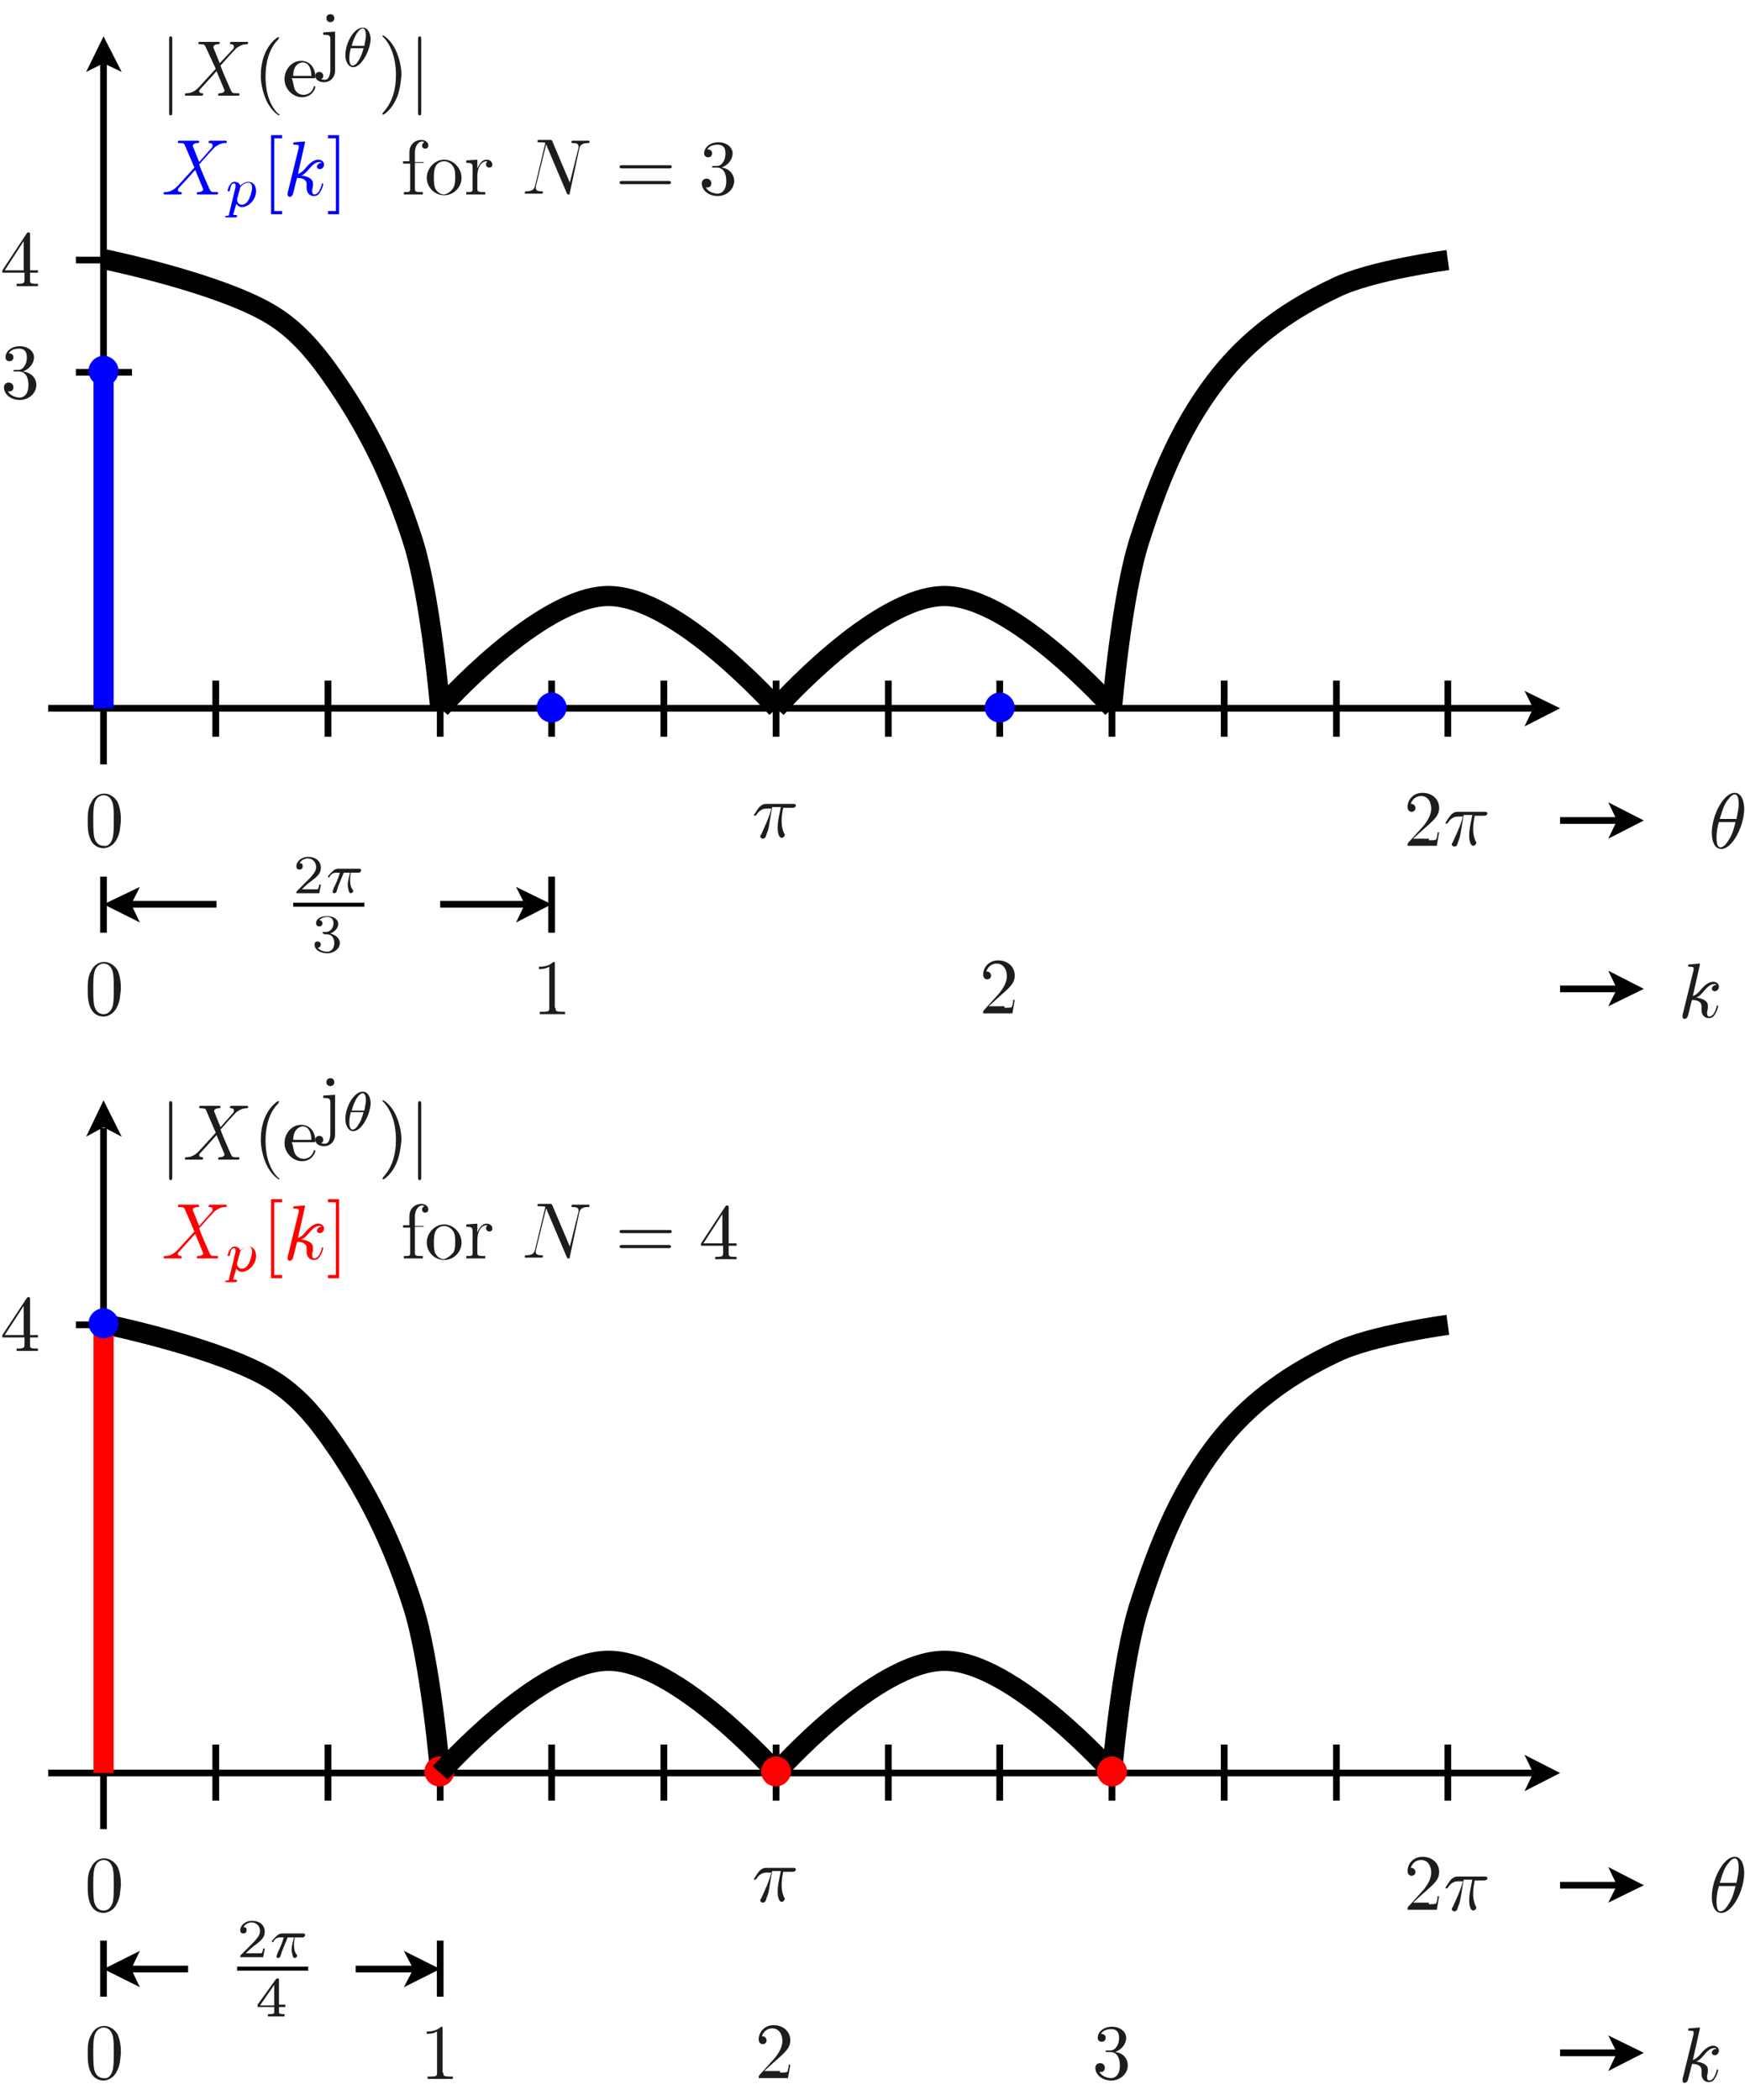 <?xml version="1.0" encoding="utf-8"?>
<!-- Generator: Adobe Illustrator 22.1.0, SVG Export Plug-In . SVG Version: 6.00 Build 0)  -->
<svg version="1.1" id="Layer_1" xmlns="http://www.w3.org/2000/svg" xmlns:xlink="http://www.w3.org/1999/xlink" x="0px" y="0px"
	 viewBox="0 0 220.8 265.7" style="enable-background:new 0 0 220.8 265.7;" xml:space="preserve">
<style type="text/css">
	.st0{fill:none;stroke:#000000;stroke-width:0.85;stroke-miterlimit:10;}
	.st1{fill:none;stroke:#000000;stroke-width:2.551;stroke-miterlimit:10;}
	.st2{fill:#1D1D1B;}
	.st3{fill:none;stroke:#0000FF;stroke-width:2.551;stroke-miterlimit:10;}
	.st4{fill:#0000FF;}
	.st5{fill:none;stroke:#FF0000;stroke-width:2.551;stroke-miterlimit:10;}
	.st6{fill:#FF0000;}
</style>
<g>
	<polyline points="192.9,91.9 197.4,89.6 192.9,87.4 194,89.6 	"/>
	<line class="st0" x1="6.1" y1="89.6" x2="194" y2="89.6"/>
	<polyline points="15.4,9.1 13.1,4.6 10.9,9.1 13.1,8 	"/>
	<path class="st0" d="M13.1,96.7V8 M27.3,93.2v-7.1 M41.5,93.2v-7.1 M55.7,93.2v-7.1 M69.8,93.2v-7.1 M84,93.2v-7.1 M98.2,93.2v-7.1
		 M112.4,93.2v-7.1 M126.5,93.2v-7.1 M140.7,93.2v-7.1 M154.9,93.2v-7.1 M169.1,93.2v-7.1 M183.2,93.2v-7.1 M9.6,32.9h7.1"/>
	<path class="st1" d="M140.7,89.6c0,0,1.2-14.2,3.5-21.3c2.5-7.8,5.4-15,10.6-21.3c3.9-4.7,8.7-8,14.2-10.6
		c4.5-2.2,14.2-3.5,14.2-3.5l0,0l0,0 M55.7,89.6c0,0-1.2-14.2-3.5-21.3c-2.5-7.8-5.8-14.6-10.6-21.3c-2-2.8-4.2-5.3-7.1-7.1
		c-6.6-4.1-21.3-7.1-21.3-7.1l0,0"/>
	<g>
		<path class="st2" d="M0.3,34.5v-0.3l3.1-4.7c0.1-0.1,0.1-0.1,0.2-0.1c0.2,0,0.2,0.1,0.2,0.3v4.5h1v0.3h-1v0.9c0,0.4,0,0.5,0.8,0.5
			h0.2v0.3c-0.4,0-0.9,0-1.4,0s-0.9,0-1.3,0v-0.3h0.2c0.7,0,0.8-0.1,0.8-0.5v-0.9H0.3z M3,30.5l-2.4,3.7H3V30.5z"/>
	</g>
	<g>
		<path class="st2" d="M4.6,48.7c0,1-0.9,1.9-2.1,1.9c-1.1,0-2-0.7-2-1.6c0-0.4,0.3-0.6,0.6-0.6c0.3,0,0.6,0.2,0.6,0.6
			c0,0.4-0.3,0.6-0.7,0.5c0.3,0.6,1.1,0.8,1.5,0.8c0.4,0,1.1-0.3,1.1-1.6c0-1-0.4-1.7-1.2-1.7H1.9c-0.2,0-0.2,0-0.2-0.1
			c0-0.1,0.1-0.1,0.1-0.1c0.1,0,0.3,0,0.4,0c0.2,0,0.6,0,0.9-0.5c0.3-0.4,0.3-1,0.3-1.1c0-0.9-0.5-1.1-1-1.1c-0.4,0-1,0.1-1.3,0.6
			c0.1,0,0.6,0,0.6,0.5c0,0.3-0.2,0.5-0.5,0.5c-0.3,0-0.5-0.2-0.5-0.5c0-0.8,0.8-1.4,1.8-1.4c1,0,1.8,0.6,1.8,1.4
			c0,0.8-0.6,1.5-1.4,1.8C3.9,47.1,4.6,47.8,4.6,48.7z"/>
	</g>
	<line class="st0" x1="9.6" y1="47.1" x2="16.7" y2="47.1"/>
	<g>
		<path class="st2" d="M21.8,14.2c0,0.2,0,0.4-0.2,0.4c-0.2,0-0.2-0.2-0.2-0.4V5c0-0.2,0-0.4,0.2-0.4c0.2,0,0.2,0.2,0.2,0.4V14.2z"
			/>
	</g>
	<g>
		<path class="st2" d="M29.4,6.3c0.1-0.1,0.2-0.2,0.2-0.4c0-0.3-0.3-0.3-0.4-0.3c-0.1,0-0.1,0-0.1-0.1c0-0.2,0.1-0.2,0.2-0.2
			c0.4,0,0.7,0,1.1,0c0.3,0,0.6,0,0.9,0c0.1,0,0.1,0.1,0.1,0.1c0,0.2-0.1,0.2-0.2,0.2c-0.6,0-1,0.3-1.3,0.5c-0.3,0.3-1.4,1.5-2,2.2
			c0.2,0.6,0.9,2.2,1.3,3.1c0.2,0.4,0.2,0.4,0.9,0.4c0.1,0,0.2,0,0.2,0.1c0,0.2-0.1,0.2-0.2,0.2c-0.2,0-0.9,0-1.1,0
			c-0.3,0-1,0-1.3,0c0,0-0.1,0-0.1-0.1c0-0.2,0.1-0.2,0.2-0.2c0.4,0,0.6-0.2,0.6-0.3c0,0,0,0,0-0.1l-1-2.4l-0.9,1l-1,1.1
			c-0.1,0.1-0.3,0.3-0.3,0.4c0,0.3,0.3,0.3,0.4,0.3c0,0,0.1,0,0.1,0.1c0,0.2-0.1,0.2-0.2,0.2c-0.4,0-0.7,0-1.1,0c-0.3,0-0.6,0-0.9,0
			c-0.1,0-0.1-0.1-0.1-0.1c0-0.2,0.1-0.2,0.2-0.2c0.5,0,1-0.2,1.5-0.7l0.1-0.1l2.1-2.3L26,5.9c-0.1-0.2-0.1-0.3-0.7-0.3
			c-0.1,0-0.2,0-0.2-0.1c0-0.2,0.1-0.2,0.2-0.2c0.2,0,0.9,0,1.1,0c0.4,0,0.8,0,1.3,0c0,0,0.1,0,0.1,0.1c0,0.2-0.1,0.2-0.2,0.2
			c-0.4,0-0.6,0.2-0.6,0.3c0,0,0,0,0,0.1l0.8,2L29.4,6.3z"/>
	</g>
	<g>
		<path class="st2" d="M35.3,14.6c-0.1,0-1-0.6-1.6-1.9c-0.5-1.1-0.7-2.3-0.7-3.1c0-0.8,0.1-1.9,0.6-3c0.6-1.3,1.5-1.9,1.6-1.9
			c0.1,0,0.1,0,0.1,0.1c0,0,0,0-0.1,0.2c-1.2,1.2-1.6,3-1.6,4.7c0,1.5,0.3,3.4,1.6,4.7C35.4,14.4,35.4,14.5,35.3,14.6
			C35.4,14.6,35.4,14.6,35.3,14.6z"/>
		<path class="st2" d="M37.3,11.3c0.2,0.4,0.6,0.7,1.1,0.7c0.1,0,1,0,1.3-1c0-0.1,0-0.1,0.1-0.1c0,0,0.1,0,0.1,0.1
			c0,0.2-0.4,1.3-1.7,1.3c-1.1,0-2.2-1-2.2-2.3c0-1.2,0.9-2.3,2.1-2.3c1.2,0,1.8,1,1.8,2c0,0.2,0,0.2-0.2,0.2h-2.8
			C37.1,10.2,37.1,10.8,37.3,11.3z M39.4,9.6c0-0.4-0.1-1.7-1.1-1.7c-0.3,0-1.2,0.2-1.2,1.7H39.4z"/>
	</g>
	<g>
		<path class="st2" d="M42.4,8.9c0,0.9-0.6,1.5-1.4,1.5c-0.6,0-1.1-0.3-1.1-0.8c0-0.3,0.2-0.5,0.5-0.5c0.3,0,0.5,0.2,0.5,0.5
			c0,0.3-0.2,0.4-0.3,0.4c0.3,0.1,0.5,0.1,0.5,0.1c0.6,0,0.7-0.9,0.7-1.3V5c0-0.5-0.1-0.6-0.9-0.6V4.1L42.4,4V8.9z M41.8,2.8
			c-0.3,0-0.5-0.2-0.5-0.5s0.2-0.5,0.5-0.5s0.5,0.2,0.5,0.5S42.1,2.8,41.8,2.8z"/>
	</g>
	<g>
		<path class="st2" d="M44.7,8.5c-0.6,0-1-0.7-1-1.5c0-1.6,1.1-3.5,2.2-3.5c0.7,0,1,0.8,1,1.5C46.8,6.5,45.7,8.5,44.7,8.5z
			 M44.4,6.1c-0.1,0.3-0.2,0.8-0.2,1.3c0,0.4,0.1,0.9,0.4,0.9c0.3,0,0.6-0.3,0.8-0.7c0.2-0.3,0.4-0.7,0.6-1.5H44.4z M46.1,5.8
			c0.1-0.6,0.2-1,0.2-1.3c0-0.1,0-0.9-0.4-0.9c-0.4,0-1,0.7-1.4,2.2H46.1z"/>
	</g>
	<g>
		<path class="st2" d="M50.1,12.6c-0.6,1.3-1.5,1.9-1.6,1.9c-0.1,0-0.1,0-0.1-0.1c0,0,0-0.1,0.1-0.2c1.2-1.3,1.6-3,1.6-4.7
			c0-2.1-0.6-3.7-1.5-4.7c-0.2-0.2-0.2-0.2-0.2-0.2c0-0.1,0-0.1,0.1-0.1c0.1,0,1,0.6,1.6,1.9c0.5,1.1,0.7,2.3,0.7,3.1
			C50.7,10.4,50.6,11.6,50.1,12.6z"/>
	</g>
	<g>
		<path class="st2" d="M53.3,14.2c0,0.2,0,0.4-0.2,0.4c-0.2,0-0.2-0.2-0.2-0.4V5c0-0.2,0-0.4,0.2-0.4c0.2,0,0.2,0.2,0.2,0.4V14.2z"
			/>
	</g>
	<line class="st3" x1="13.1" y1="89.6" x2="13.1" y2="47.1"/>
	<g>
		<path class="st4" d="M13.1,48.8c-1.1,0-1.9-0.9-1.9-1.9c0-1,0.9-1.9,1.9-1.9c1,0,1.9,0.9,1.9,1.9C15,48,14.2,48.8,13.1,48.8z"/>
	</g>
	<g>
		<path class="st4" d="M69.8,91.4c-1.1,0-1.9-0.9-1.9-1.9c0-1,0.9-1.9,1.9-1.9c1,0,1.9,0.9,1.9,1.9C71.7,90.5,70.9,91.4,69.8,91.4z"
			/>
		<path class="st4" d="M126.5,91.4c-1.1,0-1.9-0.9-1.9-1.9c0-1,0.9-1.9,1.9-1.9c1,0,1.9,0.9,1.9,1.9
			C128.4,90.5,127.6,91.4,126.5,91.4z"/>
	</g>
	<g>
		<path class="st4" d="M26.7,18.8c0.1-0.1,0.2-0.2,0.2-0.4c0-0.3-0.3-0.3-0.4-0.3c-0.1,0-0.1,0-0.1-0.1c0-0.2,0.1-0.2,0.2-0.2
			c0.4,0,0.7,0,1.1,0c0.3,0,0.6,0,0.9,0c0.1,0,0.1,0.1,0.1,0.1c0,0.2-0.1,0.2-0.2,0.2c-0.6,0-1,0.3-1.3,0.5c-0.3,0.3-1.4,1.5-2,2.2
			c0.2,0.6,0.9,2.2,1.3,3.1c0.2,0.4,0.2,0.4,0.9,0.4c0.1,0,0.2,0,0.2,0.1c0,0.2-0.1,0.2-0.2,0.2c-0.2,0-0.9,0-1.1,0
			c-0.3,0-1,0-1.3,0c0,0-0.1,0-0.1-0.1c0-0.2,0.1-0.2,0.2-0.2c0.4,0,0.6-0.2,0.6-0.3c0,0,0,0,0-0.1l-1-2.4l-0.9,1l-1,1.1
			c-0.1,0.1-0.3,0.3-0.3,0.4c0,0.3,0.3,0.3,0.4,0.3c0,0,0.1,0,0.1,0.1c0,0.2-0.1,0.2-0.2,0.2c-0.4,0-0.7,0-1.1,0c-0.3,0-0.6,0-0.9,0
			c-0.1,0-0.1-0.1-0.1-0.1c0-0.2,0.1-0.2,0.2-0.2c0.5,0,1-0.2,1.5-0.7l0.1-0.1l2.1-2.3l-1.2-2.8c-0.1-0.2-0.1-0.3-0.7-0.3
			c-0.1,0-0.2,0-0.2-0.1c0-0.2,0.1-0.2,0.2-0.2c0.2,0,0.9,0,1.1,0c0.4,0,0.8,0,1.3,0c0,0,0.1,0,0.1,0.1c0,0.2-0.1,0.2-0.2,0.2
			c-0.4,0-0.6,0.2-0.6,0.3c0,0,0,0,0,0.1l0.8,2L26.7,18.8z"/>
	</g>
	<g>
		<path class="st4" d="M29.8,23.7c0,0,0-0.1,0-0.2c0-0.2,0-0.3-0.2-0.3c-0.3,0-0.4,0.3-0.5,0.8c0,0.2-0.1,0.2-0.2,0.2
			c0,0-0.1,0-0.1-0.1c0,0,0.1-0.5,0.3-0.7c0.1-0.2,0.3-0.4,0.6-0.4c0.2,0,0.6,0.1,0.7,0.5c0.2-0.2,0.6-0.5,1-0.5c0.5,0,1,0.3,1,1.2
			c0,1-0.9,2-1.8,2c-0.4,0-0.6-0.3-0.7-0.4c-0.1,0.3-0.2,0.7-0.3,1c0,0.1-0.1,0.3-0.1,0.3c0,0.1,0.2,0.1,0.3,0.1
			c0.1,0,0.2,0,0.2,0.1c0,0.1-0.1,0.2-0.1,0.2c-0.2,0-0.5,0-0.7,0c-0.2,0-0.4,0-0.6,0c0,0-0.1,0-0.1-0.1c0-0.1,0.1-0.1,0.2-0.1
			c0.3,0,0.3-0.1,0.3-0.3L29.8,23.7z M30,25.2c0,0,0,0.1,0,0.1c0,0.1,0.1,0.6,0.6,0.6c0.4,0,0.7-0.3,0.9-0.7
			c0.2-0.4,0.4-1.1,0.4-1.4c0-0.5-0.2-0.7-0.5-0.7c-0.2,0-0.6,0.1-1,0.6L30,25.2z"/>
	</g>
	<g>
		<path class="st4" d="M34.3,27.1v-10h1.4v0.4h-1v9.2h1v0.4H34.3z"/>
	</g>
	<g>
		<path class="st4" d="M37.7,22c0.4-0.1,0.8-0.5,1.1-0.9c0.7-0.8,1.2-0.9,1.5-0.9c0.4,0,0.7,0.3,0.7,0.6c0,0.4-0.3,0.6-0.5,0.6
			c-0.3,0-0.4-0.2-0.4-0.3c0-0.1,0.1-0.5,0.6-0.5c0,0,0,0,0,0c-0.1-0.1-0.1-0.1-0.2-0.1c0,0,0,0-0.1,0c-0.5,0-0.9,0.4-1.4,1
			c-0.2,0.2-0.5,0.6-0.9,0.7c0.8,0.1,1.5,0.4,1.5,1c0,0.1,0,0.1,0,0.3c0,0.2-0.1,0.4-0.1,0.6c0,0.4,0.1,0.5,0.3,0.5
			c0.4,0,0.7-0.5,0.9-1.2c0-0.1,0-0.2,0.1-0.2c0,0,0.1,0,0.1,0.1c0,0-0.1,0.6-0.4,1c-0.2,0.4-0.5,0.5-0.8,0.5c-0.5,0-0.9-0.4-0.9-1
			c0-0.1,0-0.2,0-0.3c0-0.1,0-0.1,0-0.2c0-0.7-0.8-0.8-1.2-0.8c-0.1,0.2-0.5,2.1-0.6,2.2c-0.1,0.1-0.2,0.2-0.3,0.2
			c-0.1,0-0.3,0-0.3-0.3c0-0.1,0-0.1,0-0.2l1.4-5.7l0-0.2c0-0.1,0-0.2-0.5-0.2c-0.1,0-0.2,0-0.2-0.1c0-0.2,0.1-0.2,0.2-0.2
			c0.3,0,1-0.1,1.2-0.1c0.1,0,0.1,0.1,0.1,0.1L37.7,22z"/>
	</g>
	<g>
		<path class="st4" d="M42.9,27.1h-1.4v-0.4h1v-9.2h-1v-0.4h1.4V27.1z"/>
	</g>
	<g>
		<path class="st2" d="M53.6,20.3v0.3h-1.1v3.2c0,0.4,0,0.5,0.8,0.5h0.2v0.3c-0.4,0-0.9,0-1.3,0c-0.3,0-0.7,0-1.1,0v-0.3
			c0.7,0,0.8,0,0.8-0.4v-3.2H51v-0.3h0.8v-1.1c0-1.1,0.8-1.6,1.5-1.6c0.5,0,0.9,0.3,0.9,0.7c0,0.2-0.1,0.4-0.4,0.4
			c-0.3,0-0.4-0.2-0.4-0.4c0-0.2,0.2-0.4,0.3-0.4c-0.1-0.1-0.3-0.1-0.3-0.1c-0.4,0-0.9,0.5-0.9,1.4v1.2H53.6z"/>
		<path class="st2" d="M56.2,24.7c-1.2,0-2.2-1-2.2-2.2c0-1.2,1-2.3,2.2-2.3c1.2,0,2.2,1.1,2.2,2.3C58.4,23.7,57.4,24.7,56.2,24.7z
			 M57.4,23.7c0.2-0.4,0.2-1,0.2-1.3c0-0.4,0-1-0.3-1.4c-0.3-0.4-0.7-0.6-1.1-0.6c-0.4,0-0.9,0.2-1.1,0.7c-0.2,0.4-0.2,1-0.2,1.4
			c0,0.4,0,1,0.2,1.4c0.3,0.5,0.7,0.7,1.1,0.7C56.7,24.5,57.1,24.2,57.4,23.7z"/>
	</g>
	<g>
		<path class="st2" d="M61.6,20.2c0.4,0,0.7,0.3,0.7,0.6s-0.2,0.4-0.4,0.4c-0.2,0-0.4-0.1-0.4-0.4c0-0.3,0.2-0.4,0.2-0.4
			c0,0,0,0-0.1,0c-0.8,0-1.2,0.9-1.2,1.9v1.5c0,0.4,0,0.5,0.8,0.5h0.2v0.3c-0.4,0-0.9,0-1.3,0c-0.3,0-0.7,0-1.1,0v-0.3
			c0.7,0,0.8,0,0.8-0.4v-2.7c0-0.5-0.1-0.6-0.8-0.6v-0.3l1.4-0.1v1.1C60.6,20.9,60.9,20.2,61.6,20.2z"/>
	</g>
	<g>
		<path class="st2" d="M72.1,24.4c0,0.2,0,0.2-0.2,0.2c-0.1,0-0.1,0-0.2-0.2l-2.5-5.9c0-0.1,0-0.1-0.1-0.2l-1.3,5.3
			c0,0.1,0,0.2,0,0.2c0,0.2,0.1,0.4,0.7,0.4c0.1,0,0.2,0,0.2,0.1c0,0.2-0.1,0.2-0.2,0.2c-0.3,0-0.7,0-1,0c-0.3,0-0.7,0-1,0
			c-0.1,0-0.1,0-0.1-0.1c0-0.2,0.1-0.2,0.2-0.2c0.8,0,1-0.3,1.1-0.7l1.3-5.4c0-0.1-0.6-0.1-0.7-0.1c-0.2,0-0.3,0-0.3-0.1
			c0-0.2,0.1-0.2,0.3-0.2h1.3c0.2,0,0.2,0,0.3,0.2l2.2,5.2l1.1-4.4c0,0,0-0.2,0-0.2c0-0.2-0.1-0.4-0.7-0.4c-0.1,0-0.2,0-0.2-0.1
			c0-0.2,0.1-0.2,0.2-0.2c0.3,0,0.7,0,1,0c0.3,0,0.7,0,1,0c0.1,0,0.1,0.1,0.1,0.1c0,0.2-0.1,0.2-0.2,0.2c-0.8,0-1,0.3-1.1,0.7
			L72.1,24.4z"/>
	</g>
	<g>
		<path class="st2" d="M78.7,21.3c-0.1,0-0.3,0-0.3-0.2s0.2-0.2,0.3-0.2h6c0.1,0,0.3,0,0.3,0.2s-0.2,0.2-0.3,0.2H78.7z M78.7,23.3
			c-0.1,0-0.3,0-0.3-0.2s0.2-0.2,0.3-0.2h5.9c0.1,0,0.3,0,0.3,0.2s-0.2,0.2-0.3,0.2H78.7z"/>
		<path class="st2" d="M92.9,22.9c0,1-0.9,1.9-2.1,1.9c-1.1,0-2-0.7-2-1.6c0-0.4,0.3-0.6,0.6-0.6c0.3,0,0.6,0.2,0.6,0.6
			c0,0.4-0.3,0.6-0.7,0.5c0.3,0.6,1.1,0.8,1.5,0.8c0.4,0,1.1-0.3,1.1-1.6c0-1-0.4-1.7-1.2-1.7h-0.4c-0.2,0-0.2,0-0.2-0.1
			c0-0.1,0.1-0.1,0.1-0.1c0.1,0,0.3,0,0.4,0c0.2,0,0.6,0,0.9-0.5c0.3-0.4,0.3-1,0.3-1.1c0-0.9-0.5-1.1-1-1.1c-0.4,0-1,0.1-1.3,0.6
			c0.1,0,0.6,0,0.6,0.5c0,0.3-0.2,0.5-0.5,0.5c-0.3,0-0.5-0.2-0.5-0.5c0-0.8,0.8-1.4,1.8-1.4c1,0,1.8,0.6,1.8,1.4
			c0,0.8-0.6,1.5-1.4,1.8C92.3,21.3,92.9,22.1,92.9,22.9z"/>
	</g>
	<path class="st1" d="M55.7,89.6c0,0,12.6-14.2,21.3-14.2c8.7,0,21.3,14.2,21.3,14.2l0,0 M98.2,89.6c0,0,12.6-14.2,21.3-14.2
		s21.3,14.2,21.3,14.2l0,0"/>
	<g>
		<path class="st2" d="M217.8,107.4c-0.9,0-1.2-1.1-1.2-2c0-2.3,1.5-5.1,2.9-5.1c1,0,1.2,1.4,1.2,2
			C220.7,104.5,219.2,107.4,217.8,107.4z M217.5,104c-0.3,1-0.3,1.6-0.3,2c0,0.9,0.2,1.2,0.5,1.2c0.4,0,0.8-0.5,1.2-1.2
			c0.4-0.7,0.6-1.6,0.7-2H217.5z M219.7,103.7c0.2-1,0.3-1.5,0.3-2c0-0.6-0.1-1.2-0.5-1.2c-0.4,0-0.8,0.6-1.1,1
			c-0.4,0.7-0.6,1.5-0.8,2.1H219.7z"/>
	</g>
	<g>
		<path class="st2" d="M214.2,126c0.4-0.1,0.8-0.5,1.1-0.9c0.7-0.8,1.2-0.9,1.5-0.9c0.4,0,0.7,0.3,0.7,0.6c0,0.4-0.3,0.6-0.5,0.6
			c-0.3,0-0.4-0.2-0.4-0.3c0-0.1,0.1-0.5,0.6-0.5c0,0,0,0,0,0c-0.1-0.1-0.1-0.1-0.2-0.1c0,0,0,0-0.1,0c-0.5,0-0.9,0.4-1.4,1
			c-0.2,0.2-0.5,0.6-0.9,0.7c0.8,0.1,1.5,0.4,1.5,1c0,0.1,0,0.1,0,0.3c0,0.2-0.1,0.4-0.1,0.6c0,0.4,0.1,0.5,0.3,0.5
			c0.4,0,0.7-0.5,0.9-1.2c0-0.1,0-0.2,0.1-0.2c0,0,0.1,0,0.1,0.1c0,0-0.1,0.6-0.4,1c-0.2,0.4-0.5,0.5-0.8,0.5c-0.5,0-0.9-0.4-0.9-1
			c0-0.1,0-0.2,0-0.3c0-0.1,0-0.1,0-0.2c0-0.7-0.8-0.8-1.2-0.8c-0.1,0.2-0.5,2.1-0.6,2.2c-0.1,0.1-0.2,0.2-0.3,0.2
			c-0.1,0-0.3,0-0.3-0.3c0-0.1,0-0.1,0-0.2l1.4-5.7l0-0.2c0-0.1,0-0.2-0.5-0.2c-0.1,0-0.2,0-0.2-0.1c0-0.2,0.1-0.2,0.2-0.2
			c0.3,0,1-0.1,1.2-0.1c0.1,0,0.1,0.1,0.1,0.1L214.2,126z"/>
	</g>
	<g>
		<path class="st2" d="M40.4,113h-2.9c0-0.2,0-0.2,0.1-0.3l1.7-1.7c0.2-0.3,0.7-0.7,0.7-1.3c0-0.6-0.4-1.1-1.1-1.1
			c-0.3,0-0.8,0.2-1,0.6c0.4,0,0.4,0.2,0.4,0.4c0,0.3-0.2,0.4-0.4,0.4c-0.1,0-0.4,0-0.4-0.4c0-0.6,0.6-1.2,1.5-1.2
			c0.9,0,1.6,0.5,1.6,1.4c0,0.7-0.5,1.1-1,1.5c-0.4,0.3-0.7,0.5-1.4,1.2h1.3c0.1,0,0.6,0,0.7,0c0.1-0.1,0.2-0.5,0.2-0.6h0.2
			L40.4,113z"/>
	</g>
	<g>
		<path class="st2" d="M42.8,112.1c-0.2,0.6-0.2,0.9-0.5,0.9c-0.2,0-0.2-0.1-0.2-0.2c0,0,0-0.1,0-0.1c0,0,0.1-0.2,0.1-0.3
			c0.2-0.4,0.6-1.2,0.8-2h-0.4c-0.2,0-0.6,0-0.9,0.5c0,0.1,0,0.1-0.1,0.1c0,0-0.1,0-0.1-0.1c0-0.1,0.3-0.4,0.5-0.6
			c0.3-0.3,0.5-0.4,0.8-0.4h2.6c0.1,0,0.3,0,0.3,0.2c0,0,0,0.1-0.1,0.2c-0.1,0.1-0.1,0.1-0.3,0.1h-0.9c-0.1,0.5-0.1,0.8-0.1,0.9
			c0,0.6,0.1,1,0.3,1.2c0,0.1,0.1,0.1,0.1,0.2c0,0.2-0.2,0.3-0.3,0.3c-0.1,0-0.2,0-0.3-0.4c0-0.2-0.1-0.3-0.1-0.6
			c0-0.6,0.2-1.2,0.3-1.6h-0.8L42.8,112.1z"/>
	</g>
	<polyline points="37.1,114.7 46.1,114.7 46.1,114.2 37.1,114.2 	"/>
	<g>
		<path class="st2" d="M41,118.1c-0.1,0-0.2,0-0.2-0.1c0-0.1,0.1-0.1,0.1-0.1c0,0,0,0,0.2,0c0.3,0,0.5,0,0.8-0.3
			c0.2-0.2,0.3-0.5,0.3-0.8c0-0.6-0.4-0.8-0.8-0.8c-0.3,0-0.7,0.1-1,0.4c0.2,0,0.4,0.2,0.4,0.4c0,0.2-0.1,0.4-0.4,0.4
			c-0.2,0-0.4-0.1-0.4-0.4c0-0.6,0.6-0.9,1.4-0.9s1.4,0.4,1.4,1c0,0.4-0.3,0.9-1,1.2c0.8,0.2,1.2,0.7,1.2,1.2c0,0.7-0.7,1.3-1.6,1.3
			c-0.8,0-1.6-0.4-1.6-1.1c0-0.3,0.2-0.4,0.4-0.4c0.2,0,0.4,0.2,0.4,0.4c0,0.1-0.1,0.4-0.4,0.4c0.3,0.4,0.9,0.5,1.2,0.5
			c0.4,0,0.9-0.3,0.9-1.1c0-0.7-0.4-1.1-0.9-1.1H41z"/>
	</g>
	<line class="st0" x1="13.1" y1="110.9" x2="13.1" y2="118"/>
	<polyline points="17.7,112.2 13.1,114.4 17.7,116.7 16.6,114.4 	"/>
	<path class="st0" d="M16.6,114.4h10.8 M69.8,110.9v7.1"/>
	<polyline points="65.3,116.7 69.8,114.4 65.3,112.2 66.4,114.4 	"/>
	<line class="st0" x1="66.4" y1="114.4" x2="55.7" y2="114.4"/>
	<g>
		<path class="st2" d="M14.8,106.1c-0.4,0.9-1.2,1.2-1.7,1.2c-0.5,0-1.2-0.2-1.6-1c-0.4-0.8-0.4-1.7-0.4-2.4c0-0.8,0-1.6,0.4-2.3
			c0.4-0.9,1.1-1.2,1.7-1.2c0.4,0,1.2,0.2,1.7,1.1c0.3,0.7,0.4,1.5,0.4,2.3C15.2,104.7,15.2,105.4,14.8,106.1z M14.3,105.8
			c0.1-0.6,0.1-1.3,0.1-2.1c0-0.6,0-1.4-0.1-1.9c-0.2-1-0.8-1.2-1.2-1.2c-0.2,0-1,0.1-1.2,1.3c-0.1,0.5-0.1,1.2-0.1,1.8
			c0,0.6,0,1.5,0.1,2.1c0.2,1,0.8,1.2,1.2,1.2C13.6,107.1,14.1,106.8,14.3,105.8z"/>
	</g>
	<g>
		<path class="st2" d="M97.3,104.5c-0.1,0.5-0.1,0.5-0.3,1c-0.1,0.4-0.2,0.6-0.5,0.6c-0.1,0-0.3-0.1-0.3-0.3c0-0.1,0-0.1,0.1-0.2
			c0.4-0.9,1-2.1,1.3-3.3H97c-0.2,0-0.8,0-1.3,0.8c-0.1,0.1-0.1,0.1-0.2,0.1c-0.1,0-0.1-0.1-0.1-0.1c0,0,0.3-0.5,0.6-0.9
			c0.4-0.5,0.8-0.5,1-0.5h3.3c0.2,0,0.4,0,0.4,0.2c0,0.3-0.4,0.3-0.5,0.3h-1.1c-0.1,0.5-0.2,1.1-0.2,1.6c0,0.3,0,0.9,0.3,1.6
			c0.1,0.1,0.1,0.2,0.1,0.2c0,0.2-0.2,0.4-0.4,0.4c-0.1,0-0.3-0.1-0.4-0.5c-0.1-0.3-0.1-0.6-0.1-0.8c0-0.7,0.1-1.1,0.4-2.6h-1.1
			L97.3,104.5z"/>
	</g>
	<g>
		<path class="st2" d="M180.8,106.3c0.2,0,0.9,0,0.9-0.1c0.1-0.1,0.2-0.6,0.2-0.9h0.2l-0.3,1.7h-3.7c0-0.2,0-0.3,0.1-0.4l1.9-2.1
			c0.5-0.6,1-1.4,1-2.2c0-0.8-0.4-1.6-1.3-1.6c-0.6,0-1.1,0.4-1.3,1c0,0,0,0,0.1,0c0.3,0,0.5,0.3,0.5,0.5c0,0.4-0.3,0.5-0.5,0.5
			c0,0-0.5,0-0.5-0.6c0-0.9,0.7-1.8,1.9-1.8c1.2,0,2.1,0.8,2.1,1.9c0,1-0.6,1.5-2.2,2.9l-1.1,1H180.8z"/>
	</g>
	<g>
		<path class="st2" d="M184.8,105.5c-0.1,0.5-0.1,0.5-0.3,1c-0.1,0.4-0.2,0.6-0.5,0.6c-0.1,0-0.3-0.1-0.3-0.3c0-0.1,0-0.1,0.1-0.2
			c0.4-0.9,1-2.1,1.3-3.3h-0.6c-0.2,0-0.8,0-1.3,0.8c-0.1,0.1-0.1,0.1-0.2,0.1c-0.1,0-0.1-0.1-0.1-0.1c0,0,0.3-0.5,0.6-0.9
			c0.4-0.5,0.8-0.5,1-0.5h3.3c0.2,0,0.4,0,0.4,0.2c0,0.3-0.4,0.3-0.5,0.3h-1.1c-0.1,0.5-0.2,1.1-0.2,1.6c0,0.3,0,0.9,0.3,1.6
			c0.1,0.1,0.1,0.2,0.1,0.2c0,0.2-0.2,0.4-0.4,0.4c-0.1,0-0.3-0.1-0.4-0.5c-0.1-0.3-0.1-0.6-0.1-0.8c0-0.7,0.1-1.1,0.4-2.6h-1.1
			L184.8,105.5z"/>
	</g>
	<polyline points="203.5,106.1 208,103.8 203.5,101.5 204.6,103.8 	"/>
	<line class="st0" x1="197.4" y1="103.8" x2="204.6" y2="103.8"/>
	<polyline points="203.5,127.3 208,125.1 203.5,122.8 204.6,125.1 	"/>
	<line class="st0" x1="197.4" y1="125.1" x2="204.6" y2="125.1"/>
	<g>
		<path class="st2" d="M14.8,127.4c-0.4,0.9-1.2,1.2-1.7,1.2c-0.5,0-1.2-0.2-1.6-1c-0.4-0.8-0.4-1.7-0.4-2.4c0-0.8,0-1.6,0.4-2.3
			c0.4-0.9,1.1-1.2,1.7-1.2c0.4,0,1.2,0.2,1.7,1.1c0.3,0.7,0.4,1.5,0.4,2.3C15.2,125.9,15.2,126.7,14.8,127.4z M14.3,127.1
			c0.1-0.6,0.1-1.3,0.1-2.1c0-0.6,0-1.4-0.1-1.9c-0.2-1-0.8-1.2-1.2-1.2c-0.2,0-1,0.1-1.2,1.3c-0.1,0.5-0.1,1.2-0.1,1.8
			c0,0.6,0,1.5,0.1,2.1c0.2,1,0.8,1.2,1.2,1.2C13.6,128.3,14.1,128,14.3,127.1z"/>
		<path class="st2" d="M70.3,127.5c0,0.4,0,0.5,0.9,0.5h0.3v0.3c-0.3,0-1.2,0-1.6,0c-0.4,0-1.3,0-1.6,0V128h0.3
			c0.9,0,0.9-0.1,0.9-0.5v-5.2c-0.5,0.3-1.1,0.3-1.3,0.3v-0.3c0.3,0,1.2,0,1.8-0.6c0.2,0,0.2,0,0.2,0.3V127.5z"/>
		<path class="st2" d="M127.1,127.5c0.2,0,0.9,0,0.9-0.1c0.1-0.1,0.2-0.6,0.2-0.9h0.2l-0.3,1.7h-3.7c0-0.2,0-0.3,0.1-0.4l1.9-2.1
			c0.5-0.6,1-1.4,1-2.2c0-0.8-0.4-1.6-1.3-1.6c-0.6,0-1.1,0.4-1.3,1c0,0,0,0,0.1,0c0.3,0,0.5,0.3,0.5,0.5c0,0.4-0.3,0.5-0.5,0.5
			c0,0-0.5,0-0.5-0.6c0-0.9,0.7-1.8,1.9-1.8c1.2,0,2.1,0.8,2.1,1.9c0,1-0.6,1.5-2.2,2.9l-1.1,1H127.1z"/>
	</g>
	<polyline points="192.9,226.6 197.4,224.3 192.9,222 194,224.3 	"/>
	<line class="st0" x1="6.1" y1="224.3" x2="194" y2="224.3"/>
	<polyline points="15.4,143.8 13.1,139.2 10.9,143.8 13.1,142.6 	"/>
	<path class="st0" d="M13.1,231.4v-88.7 M27.3,227.8v-7.1 M41.5,227.8v-7.1 M55.7,227.8v-7.1 M69.8,227.8v-7.1 M84,227.8v-7.1
		 M98.2,227.8v-7.1 M112.4,227.8v-7.1 M126.5,227.8v-7.1 M140.7,227.8v-7.1 M154.9,227.8v-7.1 M169.1,227.8v-7.1 M183.2,227.8v-7.1
		 M9.6,167.6h7.1"/>
	<path class="st1" d="M140.7,224.3c0,0,1.2-14.2,3.5-21.3c2.5-7.8,5.4-15,10.6-21.3c3.9-4.7,8.7-8,14.2-10.6
		c4.5-2.2,14.2-3.5,14.2-3.5l0,0l0,0 M55.7,224.3c0,0-1.2-14.2-3.5-21.3c-2.5-7.8-5.8-14.6-10.6-21.3c-2-2.8-4.2-5.3-7.1-7.1
		c-6.6-4.1-21.3-7.1-21.3-7.1l0,0"/>
	<g>
		<path class="st2" d="M0.3,169.2v-0.3l3.1-4.7c0.1-0.1,0.1-0.1,0.2-0.1c0.2,0,0.2,0.1,0.2,0.3v4.5h1v0.3h-1v0.9
			c0,0.4,0,0.5,0.8,0.5h0.2v0.3c-0.4,0-0.9,0-1.4,0s-0.9,0-1.3,0v-0.3h0.2c0.7,0,0.8-0.1,0.8-0.5v-0.9H0.3z M3,165.2l-2.4,3.7H3
			V165.2z"/>
	</g>
	<g>
		<path class="st2" d="M21.8,148.9c0,0.2,0,0.4-0.2,0.4c-0.2,0-0.2-0.2-0.2-0.4v-9.2c0-0.2,0-0.4,0.2-0.4c0.2,0,0.2,0.2,0.2,0.4
			V148.9z"/>
	</g>
	<g>
		<path class="st2" d="M29.4,140.9c0.1-0.1,0.2-0.2,0.2-0.4c0-0.3-0.3-0.3-0.4-0.3c-0.1,0-0.1,0-0.1-0.1c0-0.2,0.1-0.2,0.2-0.2
			c0.4,0,0.7,0,1.1,0c0.3,0,0.6,0,0.9,0c0.1,0,0.1,0.1,0.1,0.1c0,0.2-0.1,0.2-0.2,0.2c-0.6,0-1,0.3-1.3,0.5c-0.3,0.3-1.4,1.5-2,2.2
			c0.2,0.6,0.9,2.2,1.3,3.1c0.2,0.4,0.2,0.4,0.9,0.4c0.1,0,0.2,0,0.2,0.1c0,0.2-0.1,0.2-0.2,0.2c-0.2,0-0.9,0-1.1,0
			c-0.3,0-1,0-1.3,0c0,0-0.1,0-0.1-0.1c0-0.2,0.1-0.2,0.2-0.2c0.4,0,0.6-0.2,0.6-0.3c0,0,0,0,0-0.1l-1-2.4l-0.9,1l-1,1.1
			c-0.1,0.1-0.3,0.3-0.3,0.4c0,0.3,0.3,0.3,0.4,0.3c0,0,0.1,0,0.1,0.1c0,0.2-0.1,0.2-0.2,0.2c-0.4,0-0.7,0-1.1,0c-0.3,0-0.6,0-0.9,0
			c-0.1,0-0.1-0.1-0.1-0.1c0-0.2,0.1-0.2,0.2-0.2c0.5,0,1-0.2,1.5-0.7l0.1-0.1l2.1-2.3l-1.2-2.8c-0.1-0.2-0.1-0.3-0.7-0.3
			c-0.1,0-0.2,0-0.2-0.1c0-0.2,0.1-0.2,0.2-0.2c0.2,0,0.9,0,1.1,0c0.4,0,0.8,0,1.3,0c0,0,0.1,0,0.1,0.1c0,0.2-0.1,0.2-0.2,0.2
			c-0.4,0-0.6,0.2-0.6,0.3c0,0,0,0,0,0.1l0.8,2L29.4,140.9z"/>
	</g>
	<g>
		<path class="st2" d="M35.3,149.2c-0.1,0-1-0.6-1.6-1.9c-0.5-1.1-0.7-2.3-0.7-3.1c0-0.8,0.1-1.9,0.6-3c0.6-1.3,1.5-1.9,1.6-1.9
			c0.1,0,0.1,0,0.1,0.1c0,0,0,0-0.1,0.2c-1.2,1.2-1.6,3-1.6,4.7c0,1.5,0.3,3.4,1.6,4.7C35.4,149.1,35.4,149.1,35.3,149.2
			C35.4,149.2,35.4,149.2,35.3,149.2z"/>
		<path class="st2" d="M37.3,145.9c0.2,0.4,0.6,0.7,1.1,0.7c0.1,0,1,0,1.3-1c0-0.1,0-0.1,0.1-0.1c0,0,0.1,0,0.1,0.1
			c0,0.2-0.4,1.3-1.7,1.3c-1.1,0-2.2-1-2.2-2.3c0-1.2,0.9-2.3,2.1-2.3c1.2,0,1.8,1,1.8,2c0,0.2,0,0.2-0.2,0.2h-2.8
			C37.1,144.8,37.1,145.5,37.3,145.9z M39.4,144.2c0-0.4-0.1-1.7-1.1-1.7c-0.3,0-1.2,0.3-1.2,1.7H39.4z"/>
	</g>
	<g>
		<path class="st2" d="M42.4,143.5c0,0.9-0.6,1.5-1.4,1.5c-0.6,0-1.1-0.3-1.1-0.8c0-0.3,0.2-0.5,0.5-0.5c0.3,0,0.5,0.2,0.5,0.5
			c0,0.3-0.2,0.4-0.3,0.4c0.3,0.1,0.5,0.1,0.5,0.1c0.6,0,0.7-0.9,0.7-1.3v-3.9c0-0.5-0.1-0.6-0.9-0.6v-0.3l1.5-0.1V143.5z
			 M41.8,137.4c-0.3,0-0.5-0.2-0.5-0.5s0.2-0.5,0.5-0.5s0.5,0.2,0.5,0.5S42.1,137.4,41.8,137.4z"/>
	</g>
	<g>
		<path class="st2" d="M44.7,143.1c-0.6,0-1-0.7-1-1.5c0-1.6,1.1-3.5,2.2-3.5c0.7,0,1,0.8,1,1.5C46.8,141.2,45.7,143.1,44.7,143.1z
			 M44.4,140.7c-0.1,0.3-0.2,0.8-0.2,1.3c0,0.4,0.1,0.9,0.4,0.9c0.3,0,0.6-0.3,0.8-0.7c0.2-0.3,0.4-0.7,0.6-1.5H44.4z M46.1,140.5
			c0.1-0.6,0.2-1,0.2-1.3c0-0.1,0-0.9-0.4-0.9c-0.4,0-1,0.7-1.4,2.2H46.1z"/>
	</g>
	<g>
		<path class="st2" d="M50.1,147.3c-0.6,1.3-1.5,1.9-1.6,1.9c-0.1,0-0.1,0-0.1-0.1c0,0,0,0,0.1-0.2c1.2-1.3,1.6-3,1.6-4.7
			c0-2.1-0.6-3.7-1.5-4.7c-0.2-0.2-0.2-0.2-0.2-0.2c0-0.1,0-0.1,0.1-0.1c0.1,0,1,0.6,1.6,1.9c0.5,1.1,0.7,2.3,0.7,3.1
			C50.7,145.1,50.6,146.2,50.1,147.3z"/>
	</g>
	<g>
		<path class="st2" d="M53.3,148.9c0,0.2,0,0.4-0.2,0.4c-0.2,0-0.2-0.2-0.2-0.4v-9.2c0-0.2,0-0.4,0.2-0.4c0.2,0,0.2,0.2,0.2,0.4
			V148.9z"/>
	</g>
	<line class="st5" x1="13.1" y1="224.3" x2="13.1" y2="167.6"/>
	<g>
		<path class="st4" d="M13.1,169.3c-1.1,0-1.9-0.9-1.9-1.9c0-1,0.9-1.9,1.9-1.9c1,0,1.9,0.9,1.9,1.9S14.2,169.3,13.1,169.3z"/>
	</g>
	<g>
		<path class="st6" d="M55.6,226c-1.1,0-1.9-0.9-1.9-1.9c0-1,0.9-1.9,1.9-1.9c1,0,1.9,0.9,1.9,1.9S56.7,226,55.6,226z"/>
	</g>
	<g>
		<path class="st6" d="M26.7,153.4c0.1-0.1,0.2-0.2,0.2-0.4c0-0.3-0.3-0.3-0.4-0.3c-0.1,0-0.1,0-0.1-0.1c0-0.2,0.1-0.2,0.2-0.2
			c0.4,0,0.7,0,1.1,0c0.3,0,0.6,0,0.9,0c0.1,0,0.1,0.1,0.1,0.1c0,0.2-0.1,0.2-0.2,0.2c-0.6,0-1,0.3-1.3,0.5c-0.3,0.3-1.4,1.5-2,2.2
			c0.2,0.6,0.9,2.2,1.3,3.1c0.2,0.4,0.2,0.4,0.9,0.4c0.1,0,0.2,0,0.2,0.1c0,0.2-0.1,0.2-0.2,0.2c-0.2,0-0.9,0-1.1,0
			c-0.3,0-1,0-1.3,0c0,0-0.1,0-0.1-0.1c0-0.2,0.1-0.2,0.2-0.2c0.4,0,0.6-0.2,0.6-0.3c0,0,0,0,0-0.1l-1-2.4l-0.9,1l-1,1.1
			c-0.1,0.1-0.3,0.3-0.3,0.4c0,0.3,0.3,0.3,0.4,0.3c0,0,0.1,0,0.1,0.1c0,0.2-0.1,0.2-0.2,0.2c-0.4,0-0.7,0-1.1,0c-0.3,0-0.6,0-0.9,0
			c-0.1,0-0.1-0.1-0.1-0.1c0-0.2,0.1-0.2,0.2-0.2c0.5,0,1-0.2,1.5-0.7l0.1-0.1l2.1-2.3l-1.2-2.8c-0.1-0.2-0.1-0.3-0.7-0.3
			c-0.1,0-0.2,0-0.2-0.1c0-0.2,0.1-0.2,0.2-0.2c0.2,0,0.9,0,1.1,0c0.4,0,0.8,0,1.3,0c0,0,0.1,0,0.1,0.1c0,0.2-0.1,0.2-0.2,0.2
			c-0.4,0-0.6,0.2-0.6,0.3c0,0,0,0,0,0.1l0.8,2L26.7,153.4z"/>
	</g>
	<g>
		<path class="st6" d="M29.8,158.4c0,0,0-0.1,0-0.2c0-0.2,0-0.3-0.2-0.3c-0.3,0-0.4,0.3-0.5,0.8c0,0.2-0.1,0.2-0.2,0.2
			c0,0-0.1,0-0.1-0.1c0,0,0.1-0.5,0.3-0.7c0.1-0.2,0.3-0.4,0.6-0.4c0.2,0,0.6,0.1,0.7,0.5c0.2-0.2,0.6-0.5,1-0.5c0.5,0,1,0.3,1,1.2
			c0,1-0.9,2-1.8,2c-0.4,0-0.6-0.3-0.7-0.4c-0.1,0.3-0.2,0.7-0.3,1c0,0.1-0.1,0.3-0.1,0.3c0,0.1,0.2,0.1,0.3,0.1
			c0.1,0,0.2,0,0.2,0.1c0,0.1-0.1,0.2-0.1,0.2c-0.2,0-0.5,0-0.7,0c-0.2,0-0.4,0-0.6,0c0,0-0.1,0-0.1-0.1c0-0.1,0.1-0.1,0.2-0.1
			c0.3,0,0.3-0.1,0.3-0.3L29.8,158.4z M30,159.8c0,0,0,0.1,0,0.1c0,0.1,0.1,0.6,0.6,0.6c0.4,0,0.7-0.3,0.9-0.7
			c0.2-0.4,0.4-1.1,0.4-1.4c0-0.5-0.2-0.7-0.5-0.7c-0.2,0-0.6,0.1-1,0.6L30,159.8z"/>
	</g>
	<g>
		<path class="st6" d="M34.3,161.7v-10h1.4v0.4h-1v9.2h1v0.4H34.3z"/>
	</g>
	<g>
		<path class="st6" d="M37.7,156.6c0.4-0.1,0.8-0.5,1.1-0.9c0.7-0.8,1.2-0.9,1.5-0.9c0.4,0,0.7,0.3,0.7,0.6c0,0.4-0.3,0.6-0.5,0.6
			c-0.3,0-0.4-0.2-0.4-0.3c0-0.1,0.1-0.5,0.6-0.5c0,0,0,0,0,0c-0.1-0.1-0.1-0.1-0.2-0.1c0,0,0,0-0.1,0c-0.5,0-0.9,0.4-1.4,1
			c-0.2,0.2-0.5,0.6-0.9,0.7c0.8,0.1,1.5,0.4,1.5,1c0,0.1,0,0.1,0,0.3c0,0.2-0.1,0.4-0.1,0.6c0,0.4,0.1,0.5,0.3,0.5
			c0.4,0,0.7-0.5,0.9-1.2c0-0.1,0-0.2,0.1-0.2c0,0,0.1,0,0.1,0.1c0,0-0.1,0.6-0.4,1c-0.2,0.4-0.5,0.5-0.8,0.5c-0.5,0-0.9-0.4-0.9-1
			c0-0.1,0-0.2,0-0.3c0-0.1,0-0.1,0-0.2c0-0.7-0.8-0.8-1.2-0.8c-0.1,0.3-0.5,2.1-0.6,2.2c-0.1,0.1-0.2,0.2-0.3,0.2
			c-0.1,0-0.3,0-0.3-0.3c0-0.1,0-0.1,0-0.2l1.4-5.7l0-0.2c0-0.1,0-0.2-0.5-0.2c-0.1,0-0.2,0-0.2-0.1c0-0.2,0.1-0.2,0.2-0.2
			c0.3,0,1-0.1,1.2-0.1c0.1,0,0.1,0.1,0.1,0.1L37.7,156.6z"/>
	</g>
	<g>
		<path class="st6" d="M42.9,161.7h-1.4v-0.4h1v-9.2h-1v-0.4h1.4V161.7z"/>
	</g>
	<g>
		<path class="st2" d="M53.6,154.9v0.3h-1.1v3.2c0,0.4,0,0.5,0.8,0.5h0.2v0.3c-0.4,0-0.9,0-1.3,0c-0.3,0-0.7,0-1.1,0v-0.3
			c0.7,0,0.8,0,0.8-0.4v-3.2H51v-0.3h0.8v-1.1c0-1.1,0.8-1.6,1.5-1.6c0.5,0,0.9,0.3,0.9,0.7c0,0.2-0.1,0.4-0.4,0.4
			c-0.3,0-0.4-0.2-0.4-0.4c0-0.2,0.2-0.4,0.3-0.4c-0.1-0.1-0.3-0.1-0.3-0.1c-0.4,0-0.9,0.5-0.9,1.4v1.2H53.6z"/>
		<path class="st2" d="M56.2,159.4c-1.2,0-2.2-1-2.2-2.2c0-1.2,1-2.3,2.2-2.3c1.2,0,2.2,1.1,2.2,2.3
			C58.4,158.4,57.4,159.4,56.2,159.4z M57.4,158.4c0.2-0.4,0.2-1,0.2-1.3c0-0.4,0-1-0.3-1.4c-0.3-0.4-0.7-0.6-1.1-0.6
			c-0.4,0-0.9,0.2-1.1,0.7c-0.2,0.4-0.2,1-0.2,1.4c0,0.4,0,1,0.2,1.4c0.3,0.5,0.7,0.7,1.1,0.7C56.7,159.1,57.1,158.8,57.4,158.4z"/>
	</g>
	<g>
		<path class="st2" d="M61.6,154.8c0.4,0,0.7,0.3,0.7,0.6c0,0.3-0.2,0.4-0.4,0.4c-0.2,0-0.4-0.2-0.4-0.4c0-0.3,0.2-0.4,0.2-0.4
			c0,0,0,0-0.1,0c-0.8,0-1.2,0.9-1.2,1.9v1.5c0,0.4,0,0.5,0.8,0.5h0.2v0.3c-0.4,0-0.9,0-1.3,0c-0.3,0-0.7,0-1.1,0v-0.3
			c0.7,0,0.8,0,0.8-0.4v-2.7c0-0.5-0.1-0.6-0.8-0.6v-0.3l1.4-0.1v1.1C60.6,155.5,60.9,154.8,61.6,154.8z"/>
	</g>
	<g>
		<path class="st2" d="M72.1,159c0,0.2,0,0.2-0.2,0.2c-0.1,0-0.1,0-0.2-0.2l-2.5-5.9c0-0.1,0-0.1-0.1-0.2l-1.3,5.3
			c0,0.1,0,0.2,0,0.2c0,0.2,0.1,0.4,0.7,0.4c0.1,0,0.2,0,0.2,0.1c0,0.2-0.1,0.2-0.2,0.2c-0.3,0-0.7,0-1,0c-0.3,0-0.7,0-1,0
			c-0.1,0-0.1,0-0.1-0.1c0-0.2,0.1-0.2,0.2-0.2c0.8,0,1-0.3,1.1-0.7l1.3-5.4c0-0.1-0.6-0.1-0.7-0.1c-0.2,0-0.3,0-0.3-0.1
			c0-0.2,0.1-0.2,0.3-0.2h1.3c0.2,0,0.2,0,0.3,0.2l2.2,5.2l1.1-4.4c0,0,0-0.2,0-0.2c0-0.2-0.1-0.4-0.7-0.4c-0.1,0-0.2,0-0.2-0.1
			c0-0.2,0.1-0.2,0.2-0.2c0.3,0,0.7,0,1,0c0.3,0,0.7,0,1,0c0.1,0,0.1,0.1,0.1,0.1c0,0.2-0.1,0.2-0.2,0.2c-0.8,0-1,0.3-1.1,0.7
			L72.1,159z"/>
	</g>
	<g>
		<path class="st2" d="M78.7,156c-0.1,0-0.3,0-0.3-0.2c0-0.2,0.2-0.2,0.3-0.2h6c0.1,0,0.3,0,0.3,0.2c0,0.2-0.2,0.2-0.3,0.2H78.7z
			 M78.7,157.9c-0.1,0-0.3,0-0.3-0.2s0.2-0.2,0.3-0.2h5.9c0.1,0,0.3,0,0.3,0.2s-0.2,0.2-0.3,0.2H78.7z"/>
		<path class="st2" d="M88.7,157.6v-0.3l3.1-4.7c0.1-0.1,0.1-0.1,0.2-0.1c0.2,0,0.2,0.1,0.2,0.3v4.5h1v0.3h-1v0.9
			c0,0.4,0,0.5,0.8,0.5h0.2v0.3c-0.4,0-0.9,0-1.4,0s-0.9,0-1.3,0v-0.3h0.2c0.7,0,0.8-0.1,0.8-0.5v-0.9H88.7z M91.4,153.6l-2.4,3.7
			h2.4V153.6z"/>
	</g>
	<path class="st1" d="M55.7,224.3c0,0,12.6-14.2,21.3-14.2c8.7,0,21.3,14.2,21.3,14.2l0,0 M98.2,224.3c0,0,12.6-14.2,21.3-14.2
		s21.3,14.2,21.3,14.2l0,0"/>
	<g>
		<path class="st2" d="M217.8,242c-0.9,0-1.2-1.1-1.2-2c0-2.3,1.5-5.1,2.9-5.1c1,0,1.2,1.4,1.2,2C220.7,239.2,219.2,242,217.8,242z
			 M217.5,238.6c-0.3,1-0.3,1.6-0.3,2c0,0.9,0.2,1.2,0.5,1.2c0.4,0,0.8-0.5,1.2-1.2c0.4-0.7,0.6-1.6,0.7-2H217.5z M219.7,238.3
			c0.2-1,0.3-1.5,0.3-2c0-0.6-0.1-1.2-0.5-1.2c-0.4,0-0.8,0.6-1.1,1c-0.4,0.7-0.6,1.5-0.8,2.1H219.7z"/>
	</g>
	<g>
		<path class="st2" d="M214.2,260.6c0.4-0.1,0.8-0.5,1.1-0.9c0.7-0.8,1.2-0.9,1.5-0.9c0.4,0,0.7,0.3,0.7,0.6c0,0.4-0.3,0.6-0.5,0.6
			c-0.3,0-0.4-0.2-0.4-0.3c0-0.1,0.1-0.5,0.6-0.5c0,0,0,0,0,0c-0.1-0.1-0.1-0.1-0.2-0.1c0,0,0,0-0.1,0c-0.5,0-0.9,0.4-1.4,1
			c-0.2,0.2-0.5,0.6-0.9,0.7c0.8,0.1,1.5,0.4,1.5,1c0,0.1,0,0.1,0,0.3c0,0.2-0.1,0.4-0.1,0.6c0,0.4,0.1,0.5,0.3,0.5
			c0.4,0,0.7-0.5,0.9-1.2c0-0.1,0-0.2,0.1-0.2c0,0,0.1,0,0.1,0.1c0,0-0.1,0.6-0.4,1c-0.2,0.4-0.5,0.5-0.8,0.5c-0.5,0-0.9-0.4-0.9-1
			c0-0.1,0-0.2,0-0.3c0-0.1,0-0.1,0-0.2c0-0.7-0.8-0.8-1.2-0.8c-0.1,0.3-0.5,2.1-0.6,2.2c-0.1,0.1-0.2,0.2-0.3,0.2
			c-0.1,0-0.3,0-0.3-0.3c0-0.1,0-0.1,0-0.2l1.4-5.7l0-0.2c0-0.1,0-0.2-0.5-0.2c-0.1,0-0.2,0-0.2-0.1c0-0.2,0.1-0.2,0.2-0.2
			c0.3,0,1-0.1,1.2-0.1c0.1,0,0.1,0.1,0.1,0.1L214.2,260.6z"/>
	</g>
	<g>
		<path class="st2" d="M14.8,240.8c-0.4,0.9-1.2,1.2-1.7,1.2c-0.5,0-1.2-0.2-1.6-1c-0.4-0.8-0.4-1.7-0.4-2.4c0-0.8,0-1.6,0.4-2.3
			c0.4-0.9,1.1-1.2,1.7-1.2c0.4,0,1.2,0.2,1.7,1.1c0.3,0.7,0.4,1.5,0.4,2.3C15.2,239.3,15.2,240.1,14.8,240.8z M14.3,240.5
			c0.1-0.6,0.1-1.3,0.1-2.1c0-0.6,0-1.4-0.1-1.9c-0.2-1-0.8-1.2-1.2-1.2c-0.2,0-1,0.1-1.2,1.3c-0.1,0.5-0.1,1.2-0.1,1.8
			c0,0.6,0,1.5,0.1,2.1c0.2,1,0.8,1.2,1.2,1.2C13.6,241.7,14.1,241.4,14.3,240.5z"/>
	</g>
	<g>
		<path class="st2" d="M97.3,239.1c-0.1,0.5-0.1,0.5-0.3,1c-0.1,0.4-0.2,0.6-0.5,0.6c-0.1,0-0.3-0.1-0.3-0.3c0-0.1,0-0.1,0.1-0.2
			c0.4-0.9,1-2.1,1.3-3.3H97c-0.2,0-0.8,0-1.3,0.8c-0.1,0.1-0.1,0.1-0.2,0.1c-0.1,0-0.1-0.1-0.1-0.1c0,0,0.3-0.5,0.6-0.9
			c0.4-0.5,0.8-0.5,1-0.5h3.3c0.2,0,0.4,0,0.4,0.2c0,0.3-0.4,0.3-0.5,0.3h-1.1c-0.1,0.5-0.2,1.1-0.2,1.6c0,0.3,0,0.9,0.3,1.6
			c0.1,0.1,0.1,0.2,0.1,0.2c0,0.2-0.2,0.4-0.4,0.4c-0.1,0-0.3-0.1-0.4-0.5c-0.1-0.3-0.1-0.6-0.1-0.8c0-0.7,0.1-1.1,0.4-2.6h-1.1
			L97.3,239.1z"/>
	</g>
	<g>
		<path class="st2" d="M180.8,240.9c0.2,0,0.9,0,0.9-0.1c0.1-0.1,0.2-0.6,0.2-0.9h0.2l-0.3,1.7h-3.7c0-0.2,0-0.3,0.1-0.4l1.9-2.1
			c0.5-0.6,1-1.4,1-2.2c0-0.8-0.4-1.6-1.3-1.6c-0.6,0-1.1,0.4-1.3,1c0,0,0,0,0.1,0c0.3,0,0.5,0.3,0.5,0.5c0,0.4-0.3,0.5-0.5,0.5
			c0,0-0.5,0-0.5-0.6c0-0.9,0.7-1.8,1.9-1.8c1.2,0,2.1,0.8,2.1,1.9c0,1-0.6,1.5-2.2,2.9l-1.1,1H180.8z"/>
	</g>
	<g>
		<path class="st2" d="M184.8,240.2c-0.1,0.5-0.1,0.5-0.3,1c-0.1,0.4-0.2,0.6-0.5,0.6c-0.1,0-0.3-0.1-0.3-0.3c0-0.1,0-0.1,0.1-0.2
			c0.4-0.9,1-2.1,1.3-3.3h-0.6c-0.2,0-0.8,0-1.3,0.8c-0.1,0.1-0.1,0.1-0.2,0.1c-0.1,0-0.1-0.1-0.1-0.1c0,0,0.3-0.5,0.6-0.9
			c0.4-0.5,0.8-0.5,1-0.5h3.3c0.2,0,0.4,0,0.4,0.2c0,0.3-0.4,0.3-0.5,0.3h-1.1c-0.1,0.5-0.2,1.1-0.2,1.6c0,0.3,0,0.9,0.3,1.6
			c0.1,0.1,0.1,0.2,0.1,0.2c0,0.2-0.2,0.4-0.4,0.4c-0.1,0-0.3-0.1-0.4-0.5c-0.1-0.3-0.1-0.6-0.1-0.8c0-0.7,0.1-1.1,0.4-2.6h-1.1
			L184.8,240.2z"/>
	</g>
	<polyline points="203.5,240.7 208,238.5 203.5,236.2 204.6,238.5 	"/>
	<line class="st0" x1="197.4" y1="238.5" x2="204.6" y2="238.5"/>
	<polyline points="203.5,262 208,259.7 203.5,257.5 204.6,259.7 	"/>
	<line class="st0" x1="197.4" y1="259.7" x2="204.6" y2="259.7"/>
	<g>
		<path class="st2" d="M14.8,262c-0.4,0.9-1.2,1.2-1.7,1.2c-0.5,0-1.2-0.2-1.6-1c-0.4-0.8-0.4-1.7-0.4-2.4c0-0.8,0-1.6,0.4-2.3
			c0.4-0.9,1.1-1.2,1.7-1.2c0.4,0,1.2,0.2,1.7,1.1c0.3,0.7,0.4,1.5,0.4,2.3C15.2,260.6,15.2,261.3,14.8,262z M14.3,261.7
			c0.1-0.6,0.1-1.3,0.1-2.1c0-0.6,0-1.4-0.1-1.9c-0.2-1-0.8-1.2-1.2-1.2c-0.2,0-1,0.1-1.2,1.3c-0.1,0.5-0.1,1.2-0.1,1.8
			c0,0.6,0,1.5,0.1,2.1c0.2,1,0.8,1.2,1.2,1.2C13.6,263,14.1,262.7,14.3,261.7z"/>
		<path class="st2" d="M56.1,262.2c0,0.4,0,0.5,0.9,0.5h0.3v0.3c-0.3,0-1.2,0-1.6,0c-0.4,0-1.3,0-1.6,0v-0.3h0.3
			c0.9,0,0.9-0.1,0.9-0.5V257c-0.5,0.3-1.1,0.3-1.3,0.3V257c0.3,0,1.2,0,1.8-0.6c0.2,0,0.2,0,0.2,0.3V262.2z"/>
		<path class="st2" d="M98.7,262.2c0.2,0,0.9,0,0.9-0.1c0.1-0.1,0.2-0.6,0.2-0.9h0.2l-0.3,1.7h-3.7c0-0.2,0-0.3,0.1-0.4l1.9-2.1
			c0.5-0.6,1-1.4,1-2.2c0-0.8-0.4-1.6-1.3-1.6c-0.6,0-1.1,0.4-1.3,1c0,0,0,0,0.1,0c0.3,0,0.5,0.3,0.5,0.5c0,0.4-0.3,0.5-0.5,0.5
			c0,0-0.5,0-0.5-0.6c0-0.9,0.7-1.8,1.9-1.8c1.2,0,2.1,0.8,2.1,1.9c0,1-0.6,1.5-2.2,2.9l-1.1,1H98.7z"/>
		<path class="st2" d="M142.7,261.3c0,1-0.9,1.9-2.1,1.9c-1.1,0-2-0.7-2-1.6c0-0.4,0.3-0.6,0.6-0.6c0.3,0,0.6,0.2,0.6,0.6
			c0,0.4-0.3,0.6-0.7,0.5c0.3,0.6,1.1,0.8,1.5,0.8c0.4,0,1.1-0.3,1.1-1.6c0-1-0.4-1.7-1.2-1.7h-0.4c-0.2,0-0.2,0-0.2-0.1
			c0-0.1,0.1-0.1,0.1-0.1c0.1,0,0.3,0,0.4,0c0.2,0,0.6,0,0.9-0.5c0.3-0.4,0.3-1,0.3-1.1c0-0.9-0.5-1.1-1-1.1c-0.4,0-1,0.1-1.3,0.6
			c0.1,0,0.6,0,0.6,0.5c0,0.3-0.2,0.5-0.5,0.5c-0.3,0-0.5-0.2-0.5-0.5c0-0.8,0.8-1.4,1.8-1.4c1,0,1.8,0.6,1.8,1.4
			c0,0.8-0.6,1.5-1.4,1.8C142.1,259.7,142.7,260.4,142.7,261.3z"/>
	</g>
	<g>
		<path class="st6" d="M98.2,226c-1.1,0-1.9-0.9-1.9-1.9c0-1,0.9-1.9,1.9-1.9c1,0,1.9,0.9,1.9,1.9S99.2,226,98.2,226z"/>
		<path class="st6" d="M140.7,226c-1.1,0-1.9-0.9-1.9-1.9c0-1,0.9-1.9,1.9-1.9c1,0,1.9,0.9,1.9,1.9S141.7,226,140.7,226z"/>
	</g>
	<g>
		<path class="st2" d="M33.3,247.6h-2.9c0-0.2,0-0.2,0.1-0.3l1.7-1.7c0.2-0.3,0.7-0.7,0.7-1.3c0-0.6-0.4-1.1-1.1-1.1
			c-0.3,0-0.8,0.2-1,0.6c0.4,0,0.4,0.2,0.4,0.4c0,0.3-0.2,0.4-0.4,0.4c-0.1,0-0.4,0-0.4-0.4c0-0.6,0.6-1.2,1.5-1.2
			c0.9,0,1.6,0.5,1.6,1.4c0,0.7-0.5,1.1-1,1.5c-0.4,0.3-0.7,0.5-1.4,1.2h1.3c0.1,0,0.6,0,0.7,0c0.1-0.1,0.2-0.5,0.2-0.6h0.2
			L33.3,247.6z"/>
	</g>
	<g>
		<path class="st2" d="M35.7,246.8c-0.2,0.6-0.2,0.9-0.5,0.9c-0.2,0-0.2-0.1-0.2-0.2c0,0,0-0.1,0-0.1c0,0,0.1-0.2,0.1-0.3
			c0.2-0.4,0.6-1.2,0.8-2h-0.4c-0.2,0-0.6,0-0.9,0.5c0,0.1,0,0.1-0.1,0.1c0,0-0.1,0-0.1-0.1c0-0.1,0.3-0.4,0.5-0.6
			c0.3-0.3,0.5-0.4,0.8-0.4h2.6c0.1,0,0.3,0,0.3,0.2c0,0,0,0.1-0.1,0.2c-0.1,0.1-0.1,0.1-0.3,0.1h-0.9c-0.1,0.5-0.1,0.8-0.1,0.9
			c0,0.6,0.1,1,0.3,1.2c0,0.1,0.1,0.1,0.1,0.2c0,0.2-0.2,0.3-0.3,0.3c-0.1,0-0.2,0-0.3-0.4c0-0.2-0.1-0.3-0.1-0.6
			c0-0.6,0.2-1.2,0.3-1.6h-0.8L35.7,246.8z"/>
	</g>
	<polyline points="30,249.3 39,249.3 39,248.8 30,248.8 	"/>
	<g>
		<path class="st2" d="M35.3,253.9v0.6c0,0.2,0,0.3,0.6,0.3H36v0.3c-0.3,0-0.8,0-1.1,0c-0.3,0-0.7,0-1,0v-0.3h0.2
			c0.6,0,0.6-0.1,0.6-0.3v-0.6h-2.1v-0.3l2.3-3.2c0.1-0.1,0.1-0.1,0.2-0.1c0.2,0,0.2,0,0.2,0.2v3.1h0.8v0.3H35.3z M32.9,253.7h1.8
			v-2.6L32.9,253.7z"/>
	</g>
	<line class="st0" x1="13.1" y1="245.5" x2="13.1" y2="252.6"/>
	<polyline points="17.7,246.8 13.1,249.1 17.7,251.4 16.6,249.1 	"/>
	<path class="st0" d="M16.6,249.1h7.2 M55.7,245.5v7.1"/>
	<polyline points="51.1,251.4 55.7,249.1 51.1,246.8 52.3,249.1 	"/>
	<line class="st0" x1="52.3" y1="249.1" x2="45" y2="249.1"/>
</g>
</svg>
